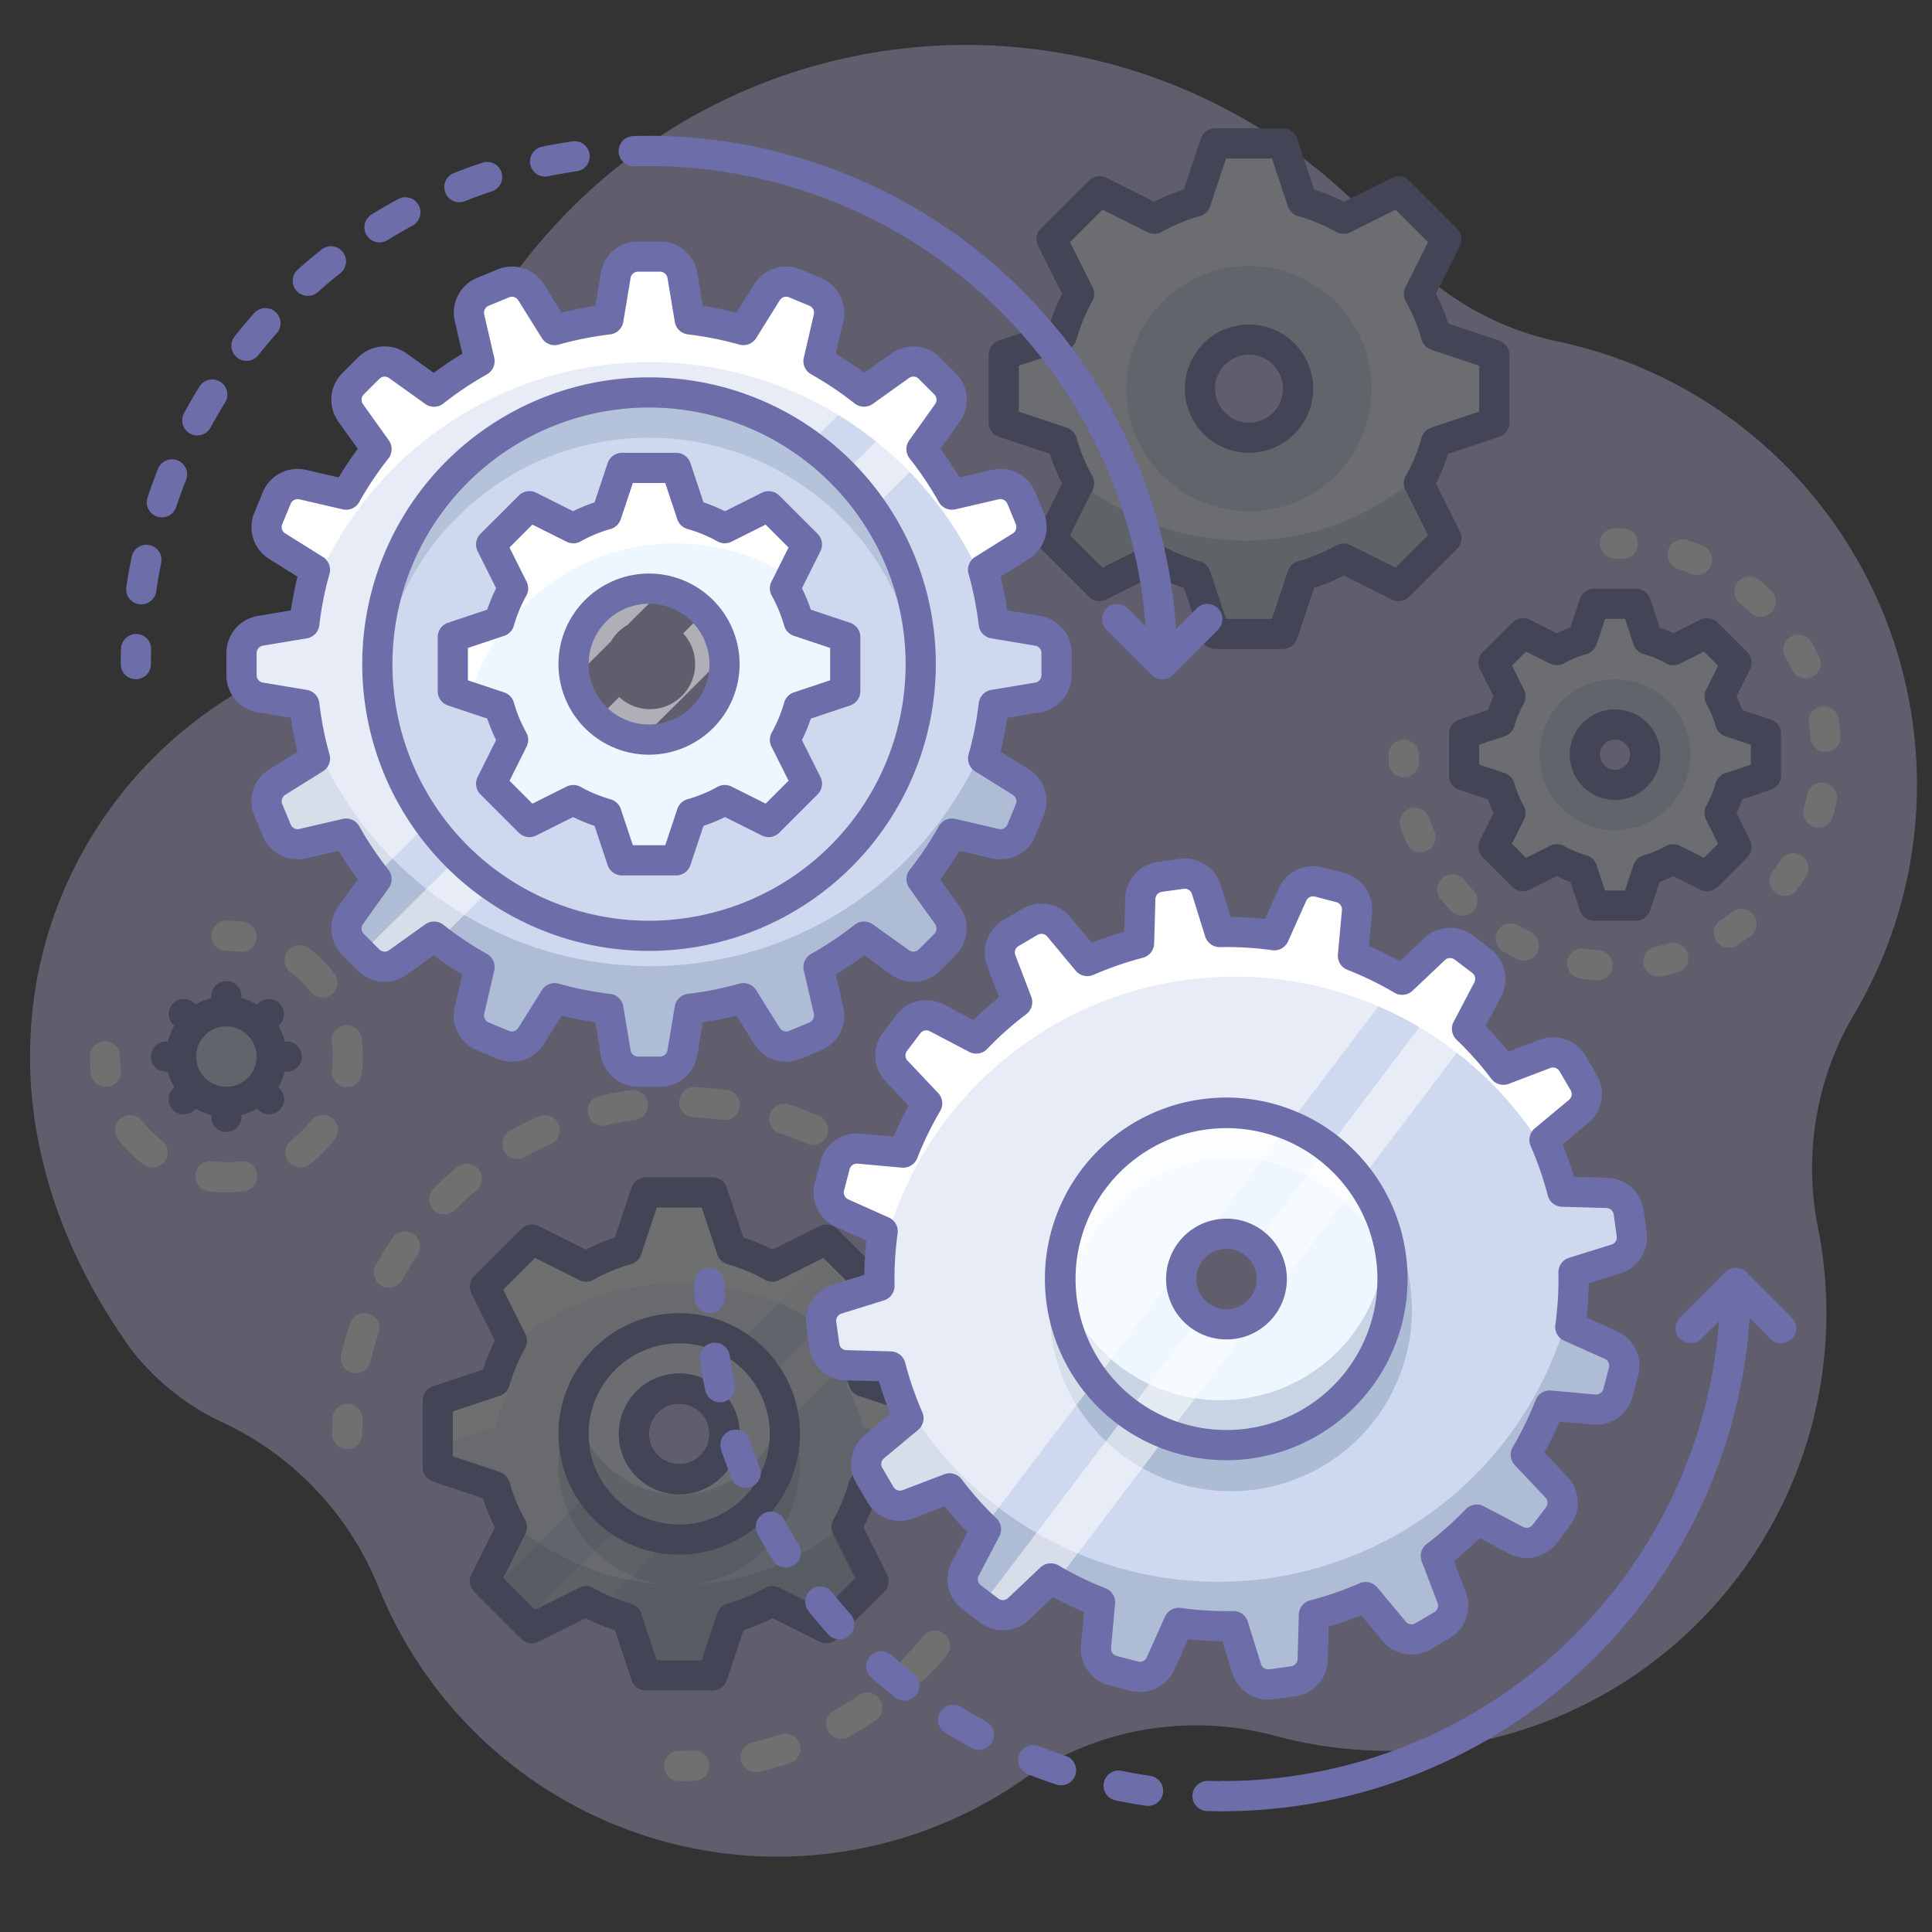 <?xml version="1.0" ?><svg data-name="Layer 3" height="128" id="Layer_3" viewBox="0 0 128 128" width="128" xmlns="http://www.w3.org/2000/svg"><rect x="0" y="0" width="128" height="128" fill="#333333" stroke="none"/><title/><g style="opacity:0.3"><path d="M126.689,47.663A30.001,30.001,0,0,0,103.177,22.617,19.69,19.69,0,0,1,92.244,16.069a37.011,37.011,0,0,0-64.255,15.372A21.013,21.013,0,0,1,17.107,45.114C2.945,52.473-4.151,71.573,8.758,89.498a16.602,16.602,0,0,0,6.352,4.909,20.579,20.579,0,0,1,10.02,10.876,28.488,28.488,0,0,0,42.624,12.637A20.059,20.059,0,0,1,84.377,114.977a29.001,29.001,0,0,0,36.038-33.793,20.08,20.08,0,0,1,2.51-14.132A29.832,29.832,0,0,0,126.689,47.663Z" style="fill:#c9c1f5"/><path d="M61,97.207V92.793L57.205,91.528a12.611,12.611,0,0,0-1.12-2.703l1.789-3.578-3.121-3.121-3.578,1.789A12.603,12.603,0,0,0,48.472,82.795l-1.265-3.795H42.793L41.528,82.795a12.603,12.603,0,0,0-2.703,1.12l-3.578-1.789-3.121,3.121,1.789,3.578A12.605,12.605,0,0,0,32.795,91.528L29,92.793v4.414L32.795,98.472a12.604,12.604,0,0,0,1.12,2.703l-1.789,3.578,3.121,3.121,3.578-1.789a12.603,12.603,0,0,0,2.703,1.12l1.265,3.795h4.414l1.265-3.795a12.603,12.603,0,0,0,2.703-1.12l3.578,1.789,3.121-3.121-1.789-3.578A12.611,12.611,0,0,0,57.205,98.472Zm-16,.793a3,3,0,1,1,3-3A3,3,0,0,1,45,98Z" style="fill:#ced8ee"/><g style="opacity:0.5"><path d="M57.874,85.247l-.479-.479-9.497,9.497a2.965,2.965,0,0,1-3.634,3.634l-9.497,9.497.479.479,3.578-1.789c.325.181.666.336,1.008.488l16.741-16.741c-.153-.342-.307-.683-.488-1.008Z" style="fill:#fff"/><path d="M42,95a2.96,2.96,0,0,1,3.799-2.879l9.475-9.475-.521-.521-3.578,1.789A12.603,12.603,0,0,0,48.472,82.795l-1.265-3.795H42.793L41.528,82.795a12.603,12.603,0,0,0-2.703,1.12l-3.578-1.789-3.121,3.121,1.789,3.578A12.605,12.605,0,0,0,32.795,91.528L29,92.793v4.414L32.795,98.472a12.604,12.604,0,0,0,1.12,2.703l-1.789,3.578.521.521L42.121,95.799A2.97,2.97,0,0,1,42,95Z" style="fill:#fff"/></g><path d="M45,101a7.996,7.996,0,0,1-7.738-6,8,8,0,1,0,15.476,0A7.996,7.996,0,0,1,45,101Z" style="fill:#2c4b75;opacity:0.2"/><g style="opacity:0.75"><path d="M33.915,91.825l-.721-1.442c-.147.375-.287.754-.398,1.146L29,92.793v3L32.795,94.528A12.605,12.605,0,0,1,33.915,91.825Z" style="fill:#fff"/><path d="M57.205,91.528c-.111-.392-.252-.77-.399-1.145l-.721,1.442A12.611,12.611,0,0,1,57.205,94.528L61,95.793v-3Z" style="fill:#fff"/><path d="M33.651,89.368a16.926,16.926,0,0,1,22.697 0c-.09-.18-.165-.368-.263-.544l1.789-3.578-3.121-3.121-3.578,1.789A12.603,12.603,0,0,0,48.472,82.795l-1.265-3.795H42.793L41.528,82.795a12.603,12.603,0,0,0-2.703,1.12l-3.578-1.789-3.121,3.121,1.789,3.578C33.817,89,33.741,89.188,33.651,89.368Z" style="fill:#fff"/></g><g style="opacity:0.2"><path d="M33.651,100.632a16.926,16.926,0,0,0,22.697-0c-.09.18-.165.368-.263.544l1.789,3.578-3.121,3.121-3.578-1.789a12.603,12.603,0,0,1-2.703,1.12L47.207,111H42.793L41.528,107.205a12.603,12.603,0,0,1-2.703-1.12l-3.578,1.789-3.121-3.121,1.789-3.578C33.817,101,33.741,100.812,33.651,100.632Z" style="fill:#2c4b75"/></g><path d="M45,88a7,7,0,1,0,7,7A7,7,0,0,0,45,88Zm0,10a3,3,0,1,1,3-3A3,3,0,0,1,45,98Z" style="fill:#eef6ff"/><g style="opacity:0.2"><path d="M45,99a7,7,0,0,1-6.835-5.5,7,7,0,1,0,13.67,0A7,7,0,0,1,45,99Z" style="fill:#2c4b75"/></g><path d="M47.207,112H42.793a1,1,0,0,1-.949-.684l-1.102-3.306a13.624,13.624,0,0,1-1.932-.8l-3.117,1.559a1,1,0,0,1-1.154-.188L31.419,105.46a1,1,0,0,1-.188-1.154l1.558-3.116a13.679,13.679,0,0,1-.8-1.932l-3.306-1.102A1,1,0,0,1,28,97.207V92.793a1,1,0,0,1,.684-.949l3.306-1.102a13.679,13.679,0,0,1,.8-1.932l-1.558-3.117a1,1,0,0,1,.188-1.154l3.121-3.121a1.002,1.002,0,0,1,1.154-.188l3.117,1.558a13.679,13.679,0,0,1,1.932-.8l1.102-3.306A1,1,0,0,1,42.793,78H47.207a1,1,0,0,1,.949.684l1.102,3.306a13.679,13.679,0,0,1,1.932.8l3.116-1.558a1.002,1.002,0,0,1,1.154.188l3.121,3.121a1,1,0,0,1,.188,1.154L57.21,88.811a13.624,13.624,0,0,1,.8,1.932l3.306,1.102A1,1,0,0,1,62,92.793V97.207a1,1,0,0,1-.684.949l-3.306,1.102a13.624,13.624,0,0,1-.8,1.932l1.559,3.116a1.0 1,0,0,1-.188,1.154L55.46,108.581a1.001,1.001,0,0,1-1.154.188L51.189,107.21a13.624,13.624,0,0,1-1.932.8l-1.102,3.306A1,1,0,0,1,47.207,112Zm-3.693-2h2.973l1.037-3.112a1.0 1,0,0,1,.676-.646,11.614,11.614,0,0,0,2.488-1.031,1.001,1.001,0,0,1,.935-.021l2.933,1.467,2.102-2.102-1.467-2.933a1.001,1.001,0,0,1,.021-.935,11.614,11.614,0,0,0,1.031-2.488 1.0 1,0,0,1,.646-.676L60,96.486V93.514l-3.112-1.037a1.0 1,0,0,1-.646-.676,11.614,11.614,0,0,0-1.031-2.488,1.001,1.001,0,0,1-.021-.935l1.467-2.934-2.102-2.101-2.933,1.466a.999.999,0,0,1-.935-.021,11.682,11.682,0,0,0-2.489-1.031,1,1,0,0,1-.675-.646L46.486,80H43.514l-1.037,3.111a1,1,0,0,1-.675.646A11.682,11.682,0,0,0,39.312,84.788a1.003,1.003,0,0,1-.935.021l-2.933-1.466-2.102,2.102,1.466,2.933a1,1,0,0,1-.021.935,11.682,11.682,0,0,0-1.031,2.489,1,1,0,0,1-.646.675L30,93.514v2.973l3.111,1.037a1,1,0,0,1,.646.675A11.682,11.682,0,0,0,34.788,100.688a1,1,0,0,1,.021.935l-1.466,2.933,2.101,2.102,2.934-1.467a.998.998,0,0,1,.935.021,11.614,11.614,0,0,0,2.488,1.031 1.0 1,0,0,1,.676.646ZM61,97.207h0ZM45,99a4,4,0,1,1,4-4A4.005,4.005,0,0,1,45,99Zm0-6a2,2,0,1,0,2,2A2.002,2.002,0,0,0,45,93Z" style="fill:#6d6daa"/><path d="M45,103a8,8,0,1,1,8-8A8.009,8.009,0,0,1,45,103Zm0-14a6,6,0,1,0,6,6A6.007,6.007,0,0,0,45,89Zm0,10a4,4,0,1,1,4-4A4.005,4.005,0,0,1,45,99Zm0-6a2,2,0,1,0,2,2A2.002,2.002,0,0,0,45,93Z" style="fill:#6d6daa"/><path d="M99,27.991V23.509l-3.855-1.285a12.81,12.81,0,0,0-1.137-2.746l1.817-3.634-3.17-3.17-3.634,1.817a12.801,12.801,0,0,0-2.746-1.137L84.991,9.5H80.509l-1.285,3.854a12.801,12.801,0,0,0-2.746,1.137l-3.634-1.817-3.17,3.17,1.817,3.634a12.805,12.805,0,0,0-1.137,2.746L66.5,23.509v4.483l3.855,1.285a12.806,12.806,0,0,0,1.137,2.746l-1.817,3.634,3.17,3.17,3.634-1.817a12.801,12.801,0,0,0,2.746,1.137L80.509,42h4.483l1.285-3.855a12.801,12.801,0,0,0,2.746-1.137l3.634,1.817,3.17-3.17-1.817-3.634a12.811,12.811,0,0,0,1.137-2.746ZM82.75,29A3.25,3.25,0,1,1,86,25.75,3.25,3.25,0,0,1,82.75,29Z" style="fill:#eef6ff"/><g style="opacity:0.2"><path d="M70.797,31.308a17.455,17.455,0,0,0,23.406-0c-.092.186-.171.38-.272.561l1.845,3.69L92.558,38.777l-3.69-1.845a12.997,12.997,0,0,1-2.788,1.155L84.776,42H80.224l-1.305-3.914a12.997,12.997,0,0,1-2.788-1.155L72.442,38.777,69.223,35.558l1.845-3.69C70.967,31.688,70.889,31.494,70.797,31.308Z" style="fill:#2c4b75"/></g><path d="M82.75,17.625a8.125,8.125,0,1,0,8.125,8.125A8.125,8.125,0,0,0,82.75,17.625ZM82.75,29A3.25,3.25,0,1,1,86,25.75,3.25,3.25,0,0,1,82.75,29Z" style="fill:#ced8ee"/><path d="M84.991,43H80.509a1,1,0,0,1-.949-.684L78.438,38.951a13.869,13.869,0,0,1-1.975-.817L73.291,39.72a1.002,1.002,0,0,1-1.154-.188L68.968,36.362a1.0 1,0,0,1-.188-1.154l1.586-3.171a13.893,13.893,0,0,1-.817-1.975l-3.365-1.122A1,1,0,0,1,65.5,27.991V23.509a1,1,0,0,1,.684-.949L69.549,21.438a13.893,13.893,0,0,1,.817-1.975L68.78,16.292a1.0 1,0,0,1,.188-1.154l3.169-3.17a.999.999,0,0,1,1.154-.188l3.172,1.586a13.869,13.869,0,0,1,1.975-.817l1.122-3.365A1,1,0,0,1,80.509,8.5h4.482a1,1,0,0,1,.949.684L87.062,12.549a13.869,13.869,0,0,1,1.975.817l3.172-1.586a1,1,0,0,1,1.154.188l3.169,3.17a1.0 1,0,0,1,.188,1.154l-1.586,3.171a13.893,13.893,0,0,1,.817,1.975l3.365,1.122A1,1,0,0,1,100,23.509v4.482a1,1,0,0,1-.684.949L95.951,30.062a13.893,13.893,0,0,1-.817,1.975L96.72,35.208a1.0 1,0,0,1-.188,1.154l-3.169,3.17a1.002,1.002,0,0,1-1.154.188l-3.172-1.586a13.869,13.869,0,0,1-1.975.817l-1.122,3.365A1,1,0,0,1,84.991,43Zm-3.762-2h3.041l1.057-3.171a1.0 1,0,0,1,.676-.646,11.829,11.829,0,0,0,2.531-1.048.998.998,0,0,1,.935-.021L92.459,37.608,94.608,35.458l-1.495-2.989a1.001,1.001,0,0,1,.021-.935,11.829,11.829,0,0,0,1.048-2.531 1.0 1,0,0,1,.646-.676L98,27.271v-3.041l-3.171-1.057a1.0 1,0,0,1-.646-.676,11.829,11.829,0,0,0-1.048-2.531,1.001,1.001,0,0,1-.021-.935L94.608,16.042,92.459,13.892l-2.989,1.495a1.005,1.005,0,0,1-.935-.021,11.829,11.829,0,0,0-2.531-1.048 1.0 1,0,0,1-.676-.646L84.271,10.5h-3.041l-1.057,3.171a1.0 1,0,0,1-.676.646,11.829,11.829,0,0,0-2.531,1.048,1.005,1.005,0,0,1-.935.021L73.041,13.892,70.892,16.042l1.495,2.989a1.001,1.001,0,0,1-.021.935,11.829,11.829,0,0,0-1.048,2.531 1.0 1,0,0,1-.646.676L67.5,24.229v3.041l3.171,1.057a1.0 1,0,0,1,.646.676,11.829,11.829,0,0,0,1.048,2.531,1.001,1.001,0,0,1,.021.935L70.892,35.458l2.15,2.15,2.989-1.495a.998.998,0,0,1,.935.021,11.829,11.829,0,0,0,2.531,1.048 1.0 1,0,0,1,.676.646ZM99,27.991h0ZM82.75,30A4.25,4.25,0,1,1,87,25.75,4.255,4.255,0,0,1,82.75,30Zm0-6.5A2.25,2.25,0,1,0,85,25.75,2.252,2.252,0,0,0,82.75,23.5Z" style="fill:#6d6daa"/><path d="M117,51.379V48.621L114.628,47.83a7.883,7.883,0,0,0-.7-1.69l1.118-2.236-1.951-1.951-2.236,1.118a7.878,7.878,0,0,0-1.69-.7L108.379,40h-2.759L104.83,42.372a7.878,7.878,0,0,0-1.69.7l-2.236-1.118L98.954,43.904l1.118,2.236A7.88,7.88,0,0,0,99.372,47.83L97,48.621v2.759l2.372.791a7.881,7.881,0,0,0,.7,1.69L98.954,56.096l1.951,1.951,2.236-1.118A7.878,7.878,0,0,0,104.83,57.628L105.621,60h2.759l.791-2.372a7.877,7.877,0,0,0,1.69-.7l2.236,1.118,1.951-1.951-1.118-2.236A7.884,7.884,0,0,0,114.628,52.17ZM107,52a2,2,0,1,1,2-2A2,2,0,0,1,107,52Z" style="fill:#eef6ff"/><path d="M107,45a5,5,0,1,0,5,5A5,5,0,0,0,107,45Zm0,7a2,2,0,1,1,2-2A2,2,0,0,1,107,52Z" style="fill:#ced8ee"/><path d="M108.379,61h-2.759a1,1,0,0,1-.949-.684l-.63-1.89a8.903,8.903,0,0,1-.909-.376l-1.781.891a1.002,1.002,0,0,1-1.154-.188l-1.951-1.951a1,1,0,0,1-.188-1.154l.891-1.781a8.903,8.903,0,0,1-.376-.909l-1.89-.63A1,1,0,0,1,96,51.379V48.621a1,1,0,0,1,.684-.949l1.89-.63a8.903,8.903,0,0,1,.376-.909l-.891-1.781a1,1,0,0,1,.188-1.154l1.951-1.951a1,1,0,0,1,1.154-.188l1.781.891a8.903,8.903,0,0,1,.909-.376l.63-1.89A1,1,0,0,1,105.621,39h2.759a1,1,0,0,1,.949.684l.63,1.89a8.903,8.903,0,0,1,.909.376l1.781-.891a1.002,1.002,0,0,1,1.154.188l1.951,1.951a1,1,0,0,1,.188,1.154l-.891,1.781a8.903,8.903,0,0,1,.376.909l1.89.63A1,1,0,0,1,118,48.621v2.759a1,1,0,0,1-.684.949l-1.89.63a8.903,8.903,0,0,1-.376.909l.891,1.781a1,1,0,0,1-.188,1.154l-1.951,1.951a1.004,1.004,0,0,1-1.154.188l-1.781-.891a8.903,8.903,0,0,1-.909.376l-.63,1.89A1,1,0,0,1,108.379,61Zm-2.038-2h1.317l.562-1.688a1,1,0,0,1,.675-.646,6.889,6.889,0,0,0,1.475-.611.998.998,0,0,1,.935-.021l1.592.796.931-.931-.796-1.592a1.001,1.001,0,0,1,.021-.935,6.889,6.889,0,0,0,.611-1.475,1,1,0,0,1,.646-.675L116,50.659V49.341l-1.688-.562a1,1,0,0,1-.646-.675,6.889,6.889,0,0,0-.611-1.475,1.001,1.001,0,0,1-.021-.935l.796-1.592-.931-.931-1.592.796a1.004,1.004,0,0,1-.935-.021,6.889,6.889,0,0,0-1.475-.611,1,1,0,0,1-.675-.646L107.659,41h-1.317l-.562,1.688a1,1,0,0,1-.675.646,6.889,6.889,0,0,0-1.475.611,1.004,1.004,0,0,1-.935.021l-1.592-.796-.931.931.796,1.592a1.001,1.001,0,0,1-.021.935,6.889,6.889,0,0,0-.611,1.475,1,1,0,0,1-.646.675L98,49.341v1.317l1.688.562a1,1,0,0,1,.646.675,6.889,6.889,0,0,0,.611,1.475,1.001,1.001,0,0,1,.021.935l-.796,1.592.931.931,1.592-.796a.998.998,0,0,1,.935.021,6.889,6.889,0,0,0,1.475.611,1,1,0,0,1,.675.646ZM117,51.379h0ZM107,53a3,3,0,1,1,3-3A3.003,3.003,0,0,1,107,53Zm0-4a1,1,0,1,0,1,1A1.001,1.001,0,0,0,107,49Z" style="fill:#6d6daa"/><path d="M107.5,37.009l-.036-0Q107.233,37,107,37a1,1,0,0,1,0-2q.269,0,.535.009a1,1,0,0,1-.035,2Z" style="fill:#fff"/><path d="M105.837,64.952c-.027,0-.055-.001-.083-.003q-.546-.045-1.08-.128a1,1,0,1,1,.308-1.977q.463.073.935.111a1,1,0,0,1-.081,1.997Zm4.035-.247a1,1,0,0,1-.204-1.979c.308-.064.613-.139.914-.226a1,1,0,1,1,.551,1.923q-.521.149-1.055.261A1.024,1.024,0,0,1,109.872,64.705Zm-8.908-1.069a.992.992,0,0,1-.431-.098q-.492-.235-.963-.505a1.0 1,0,0,1,.992-1.736q.408.233.834.438a1.0 1,0,0,1-.432,1.902Zm13.58-.84a1,1,0,0,1-.54-1.842q.397-.254.774-.537A1,1,0,0,1,115.975,62.02q-.434.324-.893.619A.993.993,0,0,1,114.544,62.796Zm-17.665-2.123a.996.996,0,0,1-.723-.309q-.376-.393-.723-.812a1.0 1,0,0,1,1.542-1.273q.3.363.626.704a1,1,0,0,1-.723,1.691Zm21.354-1.317a1.0 1,0,0,1-.801-1.598q.282-.376.535-.775a1,1,0,0,1,1.687,1.075q-.293.459-.618.896A.999.999,0,0,1,118.233,59.356ZM94.105,56.46a1,1,0,0,1-.921-.61q-.211-.499-.387-1.015a1,1,0,0,1,1.894-.645q.152.448.335.879A1.001,1.001,0,0,1,94.105,56.46Zm26.364-1.628a1.002,1.002,0,0,1-.962-1.273c.085-.3.16-.605.224-.915a1,1,0,0,1,1.959.405q-.111.535-.259,1.055A1,1,0,0,1,120.47,54.832Zm.479-5.022a1,1,0,0,1-.996-.916q-.04-.473-.113-.937a1.0 1,0,0,1,1.976-.311q.084.532.13,1.078a1.001,1.001,0,0,1-.912,1.081C121.005,49.808,120.977,49.809,120.949,49.809Zm-1.324-4.868a1.0 1,0,0,1-.902-.567q-.204-.426-.439-.834a1,1,0,0,1,1.735-.995q.27.471.506.962a1,1,0,0,1-.901,1.433Zm-2.97-4.08a.995.995,0,0,1-.689-.276q-.341-.324-.706-.625a1,1,0,0,1,1.272-1.543q.419.346.812.72a1,1,0,0,1-.689,1.724Zm-4.221-2.767a.991.991,0,0,1-.388-.079q-.433-.182-.881-.334a1,1,0,1,1,.641-1.895q.518.175,1.017.386a1,1,0,0,1-.389,1.922Z" style="fill:#fff"/><path d="M93.008,51.5a1,1,0,0,1-.999-.965Q92,50.269,92,50a1,1,0,0,1,2,0q0,.234.008.465a1,1,0,0,1-.964,1.035Z" style="fill:#fff"/><path d="M23,96a1,1,0,0,1-1-1q0-.525.023-1.045a1.025,1.025,0,0,1,1.044-.954,1.001,1.001,0,0,1,.954,1.044Q24,94.52,24,95A1,1,0,0,1,23,96Z" style="fill:#fff"/><path d="M50.077,117.411a1,1,0,0,1-.229-1.973c.629-.149,1.256-.328,1.864-.533a1,1,0,1,1,.639,1.896c-.666.225-1.354.421-2.043.584A.987.987,0,0,1,50.077,117.411Zm5.666-2.207a1,1,0,0,1-.49-1.873c.562-.315,1.116-.66,1.646-1.025a1,1,0,0,1,1.136,1.646c-.581.4-1.188.778-1.804,1.124A.997.997,0,0,1,55.742,115.204Zm4.841-3.674a1,1,0,0,1-.708-1.706c.453-.455.892-.938,1.305-1.436a1,1,0,0,1,1.54,1.276c-.452.545-.932,1.074-1.429,1.571A.997.997,0,0,1,60.583,111.53Zm3.657-4.854a1,1,0,0,1-.873-1.486c.313-.563.604-1.147.863-1.737a1.0 1,0,0,1,1.83.806c-.284.646-.603,1.287-.945,1.903A1.0 1,0,0,1,64.24,106.675Zm2.189-5.671a.988.988,0,0,1-.228-.026.999.999,0,0,1-.747-1.201c.146-.625.264-1.266.351-1.906a1.0 1,0,0,1,1.981.271c-.096.702-.225,1.405-.385,2.09A1.0 1,0,0,1,66.429,101.004Zm.545-6.053a1,1,0,0,1-.998-.953c-.03-.647-.091-1.297-.179-1.932a1.0 1,0,1,1,1.98-.276c.097.695.163,1.407.197,2.114a1.001,1.001,0,0,1-.952,1.046ZM23.578,90.975a1,1,0,0,1-.975-1.228c.161-.689.356-1.378.58-2.045a1.0 1,0,1,1,1.896.635c-.204.609-.381,1.237-.529,1.866A1.0 1,0,0,1,23.578,90.975ZM65.856,88.979a1.001,1.001,0,0,1-.948-.681c-.205-.61-.442-1.218-.703-1.807a1.0 1,0,0,1,1.828-.811c.286.646.545,1.311.771,1.979A1.001,1.001,0,0,1,65.856,88.979ZM25.769,85.305a1,1,0,0,1-.873-1.487c.342-.614.718-1.222,1.119-1.806a1,1,0,0,1,1.65,1.13c-.366.534-.709,1.089-1.022,1.649A1,1,0,0,1,25.769,85.305Zm37.369-1.761a.999.999,0,0,1-.825-.433c-.365-.53-.759-1.05-1.172-1.546a1,1,0,0,1,1.537-1.28c.452.543.884,1.112,1.283,1.692a1,1,0,0,1-.823,1.567ZM29.434,80.454a1,1,0,0,1-.708-1.707c.5-.501,1.028-.983,1.569-1.433a1,1,0,0,1,1.278,1.538c-.493.41-.975.85-1.432,1.308A.999.999,0,0,1,29.434,80.454Zm29.602-1.396a.995.995,0,0,1-.638-.23c-.499-.414-1.021-.807-1.549-1.169A1,1,0,1,1,57.978,76.009c.579.396,1.149.827,1.696,1.279a1,1,0,0,1-.639,1.77ZM34.279,76.785A1,1,0,0,1,33.79,74.913c.617-.345,1.256-.665,1.9-.95a1.0 1,0,0,1,.811,1.828c-.588.261-1.171.552-1.734.867A.997.997,0,0,1,34.279,76.785Zm19.586-.925a1.003,1.003,0,0,1-.403-.085c-.589-.26-1.198-.495-1.808-.699a1,1,0,1,1,.633-1.897c.669.224,1.336.481,1.983.766a1,1,0,0,1-.404,1.916ZM39.942,74.584a1,1,0,0,1-.228-1.974c.689-.162,1.392-.293,2.088-.39a1,1,0,0,1,.274,1.981c-.635.088-1.276.208-1.906.355A1,1,0,0,1,39.942,74.584Zm8.077-.378a1.014,1.014,0,0,1-.138-.009c-.636-.087-1.286-.146-1.931-.175a1,1,0,0,1,.089-1.998c.706.031,1.417.096,2.115.191a1,1,0,0,1-.135,1.991Z" style="fill:#fff"/><path d="M45,118a1,1,0,0,1,0-2q.48,0,.955-.021a1.014,1.014,0,0,1,1.044.954,1.001,1.001,0,0,1-.954,1.044Q45.525,118,45,118Z" style="fill:#fff"/><circle cx="14.999" cy="69.999" r="3" style="fill:#ced8ee" transform="translate(-13.608 4.376) rotate(-11.46)"/><path d="M14.991,74a4.001,4.001,0,1,1,3.928-4.796h0a4.006,4.006,0,0,1-3.928,4.796ZM15,67.999a2.015,2.015,0,0,0-.398.04,2,2,0,1,0,2.357,1.563h0A2.004,2.004,0,0,0,15,67.999Z" style="fill:#6d6daa"/><path d="M15,68a1,1,0,0,1-1-1V66a1,1,0,0,1,2,0v1A1,1,0,0,1,15,68Z" style="fill:#6d6daa"/><path d="M15,75a1,1,0,0,1-1-1V73a1,1,0,0,1,2,0v1A1,1,0,0,1,15,75Z" style="fill:#6d6daa"/><path d="M12,71H11a1,1,0,0,1,0-2h1a1,1,0,0,1,0,2Z" style="fill:#6d6daa"/><path d="M19,71H18a1,1,0,0,1,0-2h1a1,1,0,0,1,0,2Z" style="fill:#6d6daa"/><path d="M17.121,68.879a1,1,0,0,1-.707-1.707l.708-.708a1.0 1,0,0,1,1.414,1.414l-.708.708A.997.997,0,0,1,17.121,68.879Z" style="fill:#6d6daa"/><path d="M12.171,73.829a1,1,0,0,1-.707-1.707l.708-.708a1.0 1,0,0,1,1.414,1.414l-.708.708A.997.997,0,0,1,12.171,73.829Z" style="fill:#6d6daa"/><path d="M17.829,73.829a.997.997,0,0,1-.707-.293l-.708-.708a1.0 1,0,0,1,1.414-1.414l.708.708a1,1,0,0,1-.707,1.707Z" style="fill:#6d6daa"/><path d="M12.879,68.879a.997.997,0,0,1-.707-.293l-.708-.708a1.0 1,0,0,1,1.414-1.414l.708.708a1,1,0,0,1-.707,1.707Z" style="fill:#6d6daa"/><path d="M16,63.061a1.063,1.063,0,0,1-.124-.007,7.117,7.117,0,0,0-.876-.054,1,1,0,0,1,0-2,9.186,9.186,0,0,1,1.122.068A1,1,0,0,1,16,63.061Z" style="fill:#fff"/><path d="M15,79a9.146,9.146,0,0,1-1.17-.075 1.0 1,0,1,1,.256-1.983,7.255,7.255,0,0,0,1.84-.002,1,1,0,0,1,.258,1.983A9.23,9.23,0,0,1,15,79Zm-4.891-1.647a.999.999,0,0,1-.605-.205,9.047,9.047,0,0,1-1.673-1.662,1,1,0,1,1,1.582-1.224,7.026,7.026,0,0,0,1.304,1.294,1,1,0,0,1-.607,1.795Zm9.791-.008A1,1,0,0,1,19.292,75.55a7.053,7.053,0,0,0,1.302-1.296 1.0 1,0,1,1,1.584,1.221,9.049,9.049,0,0,1-1.671,1.665A.995.995,0,0,1,19.9,77.344ZM22.979,72.022a.963.963,0,0,1-.129-.008 1.0 1,0,0,1-.864-1.119A7.083,7.083,0,0,0,21.98,69.058a1,1,0,1,1,1.982-.267,9.132,9.132,0,0,1,.081,1.208,8.999,8.999,0,0,1-.073,1.15A1.0 1,0,0,1,22.979,72.022ZM21.354,66.094a.999.999,0,0,1-.789-.385,7.024,7.024,0,0,0-1.31-1.288A1,1,0,1,1,20.46,62.824a9.056,9.056,0,0,1,1.682,1.654,1,1,0,0,1-.788,1.615Z" style="fill:#fff"/><path d="M7.017,71.998a1.0 1,0,0,1-.991-.877,9.119,9.119,0,0,1-.07-1.122,1,1,0,1,1,2,0,7.192,7.192,0,0,0,.054.875.999.999,0,0,1-.869,1.115A.98.98,0,0,1,7.017,71.998Z" style="fill:#fff"/></g><path d="M68.747,41.791l-2.909-.485a22.88,22.88,0,0,0-.705-3.559L67.632,36.188a1.5,1.5,0,0,0,.592-1.847l-.558-1.348a1.5,1.5,0,0,0-1.724-.887l-2.87.665a23.033,23.033,0,0,0-2.019-3.014l1.715-2.401a1.5,1.5,0,0,0-.16-1.932l-1.031-1.031a1.5,1.5,0,0,0-1.933-.16l-2.401,1.715a23.036,23.036,0,0,0-3.014-2.019l.665-2.87a1.5,1.5,0,0,0-.887-1.724l-1.348-.558a1.5,1.5,0,0,0-1.847.592L49.252,21.867a22.881,22.881,0,0,0-3.559-.705l-.485-2.909A1.5,1.5,0,0,0,43.729,17H42.271a1.5,1.5,0,0,0-1.48,1.253l-.485,2.909a22.881,22.881,0,0,0-3.559.705L35.188,19.368a1.5,1.5,0,0,0-1.847-.592l-1.348.558a1.5,1.5,0,0,0-.887,1.724l.665,2.87a23.036,23.036,0,0,0-3.014,2.019l-2.401-1.715a1.5,1.5,0,0,0-1.933.16L23.392,25.424a1.5,1.5,0,0,0-.16,1.932l1.715,2.401A23.026,23.026,0,0,0,22.929,32.771l-2.87-.665a1.5,1.5,0,0,0-1.724.887l-.558,1.348a1.5,1.5,0,0,0,.592,1.847l2.5,1.56a22.866,22.866,0,0,0-.705,3.559l-2.909.485A1.5,1.5,0,0,0,16,43.271v1.458a1.5,1.5,0,0,0,1.253,1.48l2.909.485a22.865,22.865,0,0,0,.705,3.559L18.368,51.812a1.5,1.5,0,0,0-.592,1.847l.558,1.347a1.5,1.5,0,0,0,1.724.887l2.87-.665a23.02,23.02,0,0,0,2.019,3.014l-1.715,2.401a1.5,1.5,0,0,0,.16,1.933l1.031,1.031a1.5,1.5,0,0,0,1.933.16l2.401-1.715a23.031,23.031,0,0,0,3.014,2.019l-.665,2.87a1.5,1.5,0,0,0,.887,1.724l1.348.558A1.5,1.5,0,0,0,35.188,68.632l1.56-2.499a22.881,22.881,0,0,0,3.559.705l.485,2.909A1.5,1.5,0,0,0,42.271,71h1.459a1.5,1.5,0,0,0,1.48-1.253l.485-2.909a22.881,22.881,0,0,0,3.559-.705L50.812,68.632a1.5,1.5,0,0,0,1.847.592l1.348-.558a1.5,1.5,0,0,0,.887-1.724l-.665-2.87a23.031,23.031,0,0,0,3.014-2.019l2.401,1.715a1.5,1.5,0,0,0,1.933-.16l1.031-1.031a1.5,1.5,0,0,0,.16-1.933l-1.715-2.401a23.026,23.026,0,0,0,2.019-3.014l2.87.665a1.5,1.5,0,0,0,1.724-.887l.558-1.347a1.5,1.5,0,0,0-.592-1.847l-2.499-1.56a22.879,22.879,0,0,0,.705-3.559l2.909-.485A1.5,1.5,0,0,0,70,44.729v-1.458A1.5,1.5,0,0,0,68.747,41.791ZM43,49a5,5,0,1,1,5-5A5,5,0,0,1,43,49Z" style="fill:#ced8ee"/><path d="M18.45,36.114l2.495,1.566a22.98,22.98,0,0,0-.508,2.269,24.002,24.002,0,0,1,45.27.118,22.96,22.96,0,0,0-.496-2.271l2.504-1.553a1.5,1.5,0,0,0,.597-1.845l-.555-1.349a1.5,1.5,0,0,0-1.722-.892l-2.872.657a23.018,23.018,0,0,0-2.011-3.019l1.721-2.397a1.5,1.5,0,0,0-.155-1.933l-1.029-1.034a1.5,1.5,0,0,0-1.932-.165l-2.406,1.709a23.021,23.021,0,0,0-3.008-2.027l.672-2.868a1.5,1.5,0,0,0-.883-1.727L52.787,18.792a1.5,1.5,0,0,0-1.848.587l-1.566,2.495a22.875,22.875,0,0,0-3.557-.715l-.477-2.91a1.5,1.5,0,0,0-1.476-1.257l-1.459-.004a1.5,1.5,0,0,0-1.483,1.249L40.428,21.146a22.874,22.874,0,0,0-3.561.696l-1.553-2.504a1.5,1.5,0,0,0-1.845-.597l-1.349.555a1.5,1.5,0,0,0-.892,1.722l.657,2.872a23.013,23.013,0,0,0-3.019,2.011L26.47,24.18a1.5,1.5,0,0,0-1.933.155l-1.034,1.029a1.5,1.5,0,0,0-.165,1.932l1.709,2.406a23.025,23.025,0,0,0-2.027,3.008L20.152,32.037a1.5,1.5,0,0,0-1.727.883L17.863,34.266A1.5,1.5,0,0,0,18.45,36.114Z" style="fill:#fff"/><g style="opacity:0.2"><path d="M18.41,51.756l2.504-1.553a22.98,22.98,0,0,1-.496-2.271,24.002,24.002,0,0,0,45.27.118,22.96,22.96,0,0,1-.508,2.269l2.495,1.566a1.5,1.5,0,0,1,.587,1.848l-.562,1.346a1.5,1.5,0,0,1-1.727.883l-2.868-.672a23.018,23.018,0,0,1-2.027,3.008l1.709,2.406a1.5,1.5,0,0,1-.165,1.932l-1.034,1.029a1.5,1.5,0,0,1-1.933.155l-2.397-1.721a23.021,23.021,0,0,1-3.019,2.011l.657,2.872a1.5,1.5,0,0,1-.892,1.722l-1.349.555a1.5,1.5,0,0,1-1.845-.597l-1.553-2.504a22.875,22.875,0,0,1-3.561.696l-.492,2.908A1.5,1.5,0,0,1,43.721,71.01l-1.459-.004A1.5,1.5,0,0,1,40.786,69.749l-.477-2.91a22.874,22.874,0,0,1-3.557-.715l-1.566,2.495a1.5,1.5,0,0,1-1.848.587L31.991,68.645a1.5,1.5,0,0,1-.883-1.727L31.781,64.05a23.013,23.013,0,0,1-3.008-2.027l-2.406,1.709a1.5,1.5,0,0,1-1.932-.165l-1.029-1.034a1.5,1.5,0,0,1-.155-1.933l1.721-2.397a23.025,23.025,0,0,1-2.011-3.019l-2.872.657a1.5,1.5,0,0,1-1.722-.892l-.555-1.349A1.5,1.5,0,0,1,18.41,51.756Z" style="fill:#2c4b75"/></g><g style="opacity:0.5"><path d="M61.152,29.795l1.721-2.397a1.5,1.5,0,0,0-.155-1.933l-.433-.435L45.262,41.964a2.991,2.991,0,0,1-4.238,4.216L24.002,63.114l.433.435a1.5,1.5,0,0,0,1.932.165l2.406-1.709c.111.088.231.166.344.252L61.402,30.14C61.316,30.027,61.239,29.907,61.152,29.795Z" style="fill:#fff"/><path d="M41.578,41.398,57.196,25.861a22.997,22.997,0,0,0-2.853-1.912l.672-2.868a1.5,1.5,0,0,0-.883-1.727L52.787,18.792a1.5,1.5,0,0,0-1.848.587l-1.566,2.495a22.875,22.875,0,0,0-3.557-.715l-.477-2.91a1.5,1.5,0,0,0-1.476-1.257l-1.459-.004a1.5,1.5,0,0,0-1.483,1.249L40.428,21.146a22.874,22.874,0,0,0-3.561.696l-1.553-2.504a1.5,1.5,0,0,0-1.845-.597l-1.349.555a1.5,1.5,0,0,0-.892,1.722l.657,2.872a23.013,23.013,0,0,0-3.019,2.011L26.47,24.18a1.5,1.5,0,0,0-1.933.155l-1.034,1.029a1.5,1.5,0,0,0-.165,1.932l1.709,2.406a23.025,23.025,0,0,0-2.027,3.008L20.152,32.037a1.5,1.5,0,0,0-1.727.883L17.863,34.266a1.5,1.5,0,0,0,.587,1.848l2.495,1.566a22.881,22.881,0,0,0-.715,3.557l-2.91.477A1.5,1.5,0,0,0,16.064,43.191l-.004,1.459a1.5,1.5,0,0,0,1.25,1.483l2.907.492a22.882,22.882,0,0,0,.696,3.561l-2.504,1.553a1.5,1.5,0,0,0-.597,1.845l.555,1.349a1.5,1.5,0,0,0,1.722.892l2.872-.657a23.001,23.001,0,0,0,1.898,2.863L40.477,42.493A2.992,2.992,0,0,1,41.578,41.398Z" style="fill:#fff"/></g><path d="M43,26A18,18,0,1,0,61,44,18,18,0,0,0,43,26Zm0,23a5,5,0,1,1,5-5A5,5,0,0,1,43,49Z" style="fill:#ced8ee"/><path d="M43.729,72h-1.459a2.492,2.492,0,0,1-2.466-2.089l-.363-2.18c-.75-.112-1.498-.26-2.236-.443l-1.169,1.873a2.491,2.491,0,0,1-3.078.986l-1.348-.558a2.491,2.491,0,0,1-1.479-2.874l.498-2.151c-.648-.391-1.281-.815-1.893-1.269l-1.8,1.286a2.492,2.492,0,0,1-3.22-.266L22.685,63.283a2.492,2.492,0,0,1-.266-3.221l1.285-1.799c-.453-.611-.877-1.245-1.269-1.894l-2.151.498a2.487,2.487,0,0,1-2.874-1.479l-.558-1.347a2.491,2.491,0,0,1,.986-3.078l1.873-1.168c-.183-.738-.331-1.486-.443-2.236l-2.18-.363A2.492,2.492,0,0,1,15,44.729V43.271a2.492,2.492,0,0,1,2.089-2.466l2.18-.363c.112-.75.26-1.498.443-2.236l-1.873-1.169a2.491,2.491,0,0,1-.986-3.078l.558-1.348a2.491,2.491,0,0,1,2.874-1.479l2.151.498c.391-.648.815-1.281,1.269-1.893l-1.286-1.8a2.492,2.492,0,0,1,.267-3.221l1.031-1.031a2.493,2.493,0,0,1,3.221-.267L28.737,24.704c.611-.453,1.245-.877,1.893-1.269l-.498-2.151a2.492,2.492,0,0,1,1.479-2.874l1.348-.558a2.491,2.491,0,0,1,3.078.986l1.169,1.873c.737-.183,1.485-.331,2.236-.443l.363-2.18A2.492,2.492,0,0,1,42.271,16h1.459a2.492,2.492,0,0,1,2.466,2.089l.363,2.18c.751.112,1.5.261,2.236.443l1.168-1.873a2.493,2.493,0,0,1,3.078-.986l1.348.558a2.492,2.492,0,0,1,1.479,2.874l-.498,2.151c.648.392,1.282.816,1.893,1.269L59.062,23.419a2.491,2.491,0,0,1,3.221.267l1.031,1.031a2.492,2.492,0,0,1,.267,3.221L62.296,29.737c.453.612.877,1.245,1.269,1.893l2.151-.498a2.488,2.488,0,0,1,2.874,1.479l.558,1.348a2.492,2.492,0,0,1-.986,3.078l-1.873,1.168c.183.738.331,1.486.443,2.236l2.18.363h0A2.492,2.492,0,0,1,71,43.271v1.458a2.492,2.492,0,0,1-2.089,2.466l-2.18.363c-.112.75-.26,1.498-.443,2.236l1.873,1.169a2.491,2.491,0,0,1,.986,3.078l-.558,1.348a2.486,2.486,0,0,1-2.874,1.479l-2.151-.498c-.392.649-.816,1.282-1.269,1.894l1.286,1.799a2.492,2.492,0,0,1-.267,3.221l-1.031,1.032a2.491,2.491,0,0,1-3.222.266L57.263,63.296c-.612.453-1.245.877-1.893,1.269l.498,2.151a2.491,2.491,0,0,1-1.479,2.874l-1.347.558a2.489,2.489,0,0,1-3.078-.986l-1.168-1.873c-.738.183-1.486.331-2.236.443l-.363,2.18A2.492,2.492,0,0,1,43.729,72Zm-6.982-6.867a.994.994,0,0,1,.271.038,21.982,21.982,0,0,0,3.403.674 1.0 1,0,0,1,.871.829l.485,2.909a.498.498,0,0,0,.493.418h1.459a.498.498,0,0,0,.493-.418l.485-2.909a1.0 1,0,0,1,.871-.829,21.982,21.982,0,0,0,3.403-.674.998.998,0,0,1,1.119.433l1.56,2.499a.499.499,0,0,0,.616.197l1.348-.558a.498.498,0,0,0,.296-.575l-.665-2.87a.999.999,0,0,1,.485-1.098,22.174,22.174,0,0,0,2.883-1.931.999.999,0,0,1,1.201-.029l2.401,1.715a.499.499,0,0,0,.645-.053l1.031-1.031a.499.499,0,0,0,.054-.644l-1.715-2.401a1.001,1.001,0,0,1,.029-1.201,22.086,22.086,0,0,0,1.931-2.883.996.996,0,0,1,1.098-.485l2.87.665a.495.495,0,0,0,.575-.295l.558-1.348a.497.497,0,0,0-.197-.615l-2.499-1.56a.999.999,0,0,1-.433-1.119,21.982,21.982,0,0,0,.674-3.403 1.0 1,0,0,1,.829-.871l2.909-.485A.499.499,0,0,0,69,44.729V43.271a.499.499,0,0,0-.418-.494l-2.909-.485a1.0 1,0,0,1-.829-.871,22.017,22.017,0,0,0-.674-3.403.999.999,0,0,1,.433-1.119l2.499-1.56a.499.499,0,0,0,.197-.616l-.558-1.348a.498.498,0,0,0-.575-.296l-2.87.665a.997.997,0,0,1-1.098-.485,22.174,22.174,0,0,0-1.931-2.883,1,1,0,0,1-.029-1.201l1.715-2.401a.499.499,0,0,0-.053-.645l-1.031-1.031a.496.496,0,0,0-.644-.054l-2.401,1.715a1.002,1.002,0,0,1-1.202-.029,22.107,22.107,0,0,0-2.883-1.932.999.999,0,0,1-.485-1.098l.665-2.87a.499.499,0,0,0-.296-.575l-1.348-.558a.501.501,0,0,0-.616.197L50.101,22.397a.999.999,0,0,1-1.12.433,21.973,21.973,0,0,0-3.403-.675 1.0 1,0,0,1-.87-.829L44.223,18.418A.499.499,0,0,0,43.729,18h-1.459a.499.499,0,0,0-.493.418l-.485,2.909a1.0 1,0,0,1-.87.829,21.973,21.973,0,0,0-3.403.675,1.001,1.001,0,0,1-1.12-.433l-1.56-2.5a.499.499,0,0,0-.615-.197l-1.348.558a.499.499,0,0,0-.296.575l.665,2.87a.999.999,0,0,1-.485,1.098,22.107,22.107,0,0,0-2.883,1.932,1.002,1.002,0,0,1-1.202.029L25.775,25.046a.498.498,0,0,0-.644.054l-1.031,1.031a.499.499,0,0,0-.054.644l1.715,2.401a1,1,0,0,1-.029,1.201,22.174,22.174,0,0,0-1.931,2.883.998.998,0,0,1-1.098.485L19.833,33.081a.502.502,0,0,0-.575.296l-.558,1.348a.498.498,0,0,0,.197.615l2.499,1.56a.999.999,0,0,1,.433,1.119,22.017,22.017,0,0,0-.674,3.403 1.0 1,0,0,1-.829.871l-2.909.485A.499.499,0,0,0,17,43.271v1.458a.499.499,0,0,0,.418.493l2.909.485a1.0 1,0,0,1,.829.871,21.982,21.982,0,0,0,.674,3.403.999.999,0,0,1-.433,1.119l-2.499,1.56a.498.498,0,0,0-.197.616l.558,1.348a.496.496,0,0,0,.575.296l2.87-.665a.996.996,0,0,1,1.098.485,22.086,22.086,0,0,0,1.931,2.883,1.001,1.001,0,0,1,.029,1.201l-1.715,2.401a.499.499,0,0,0,.053.645l1.031,1.032a.499.499,0,0,0,.644.053l2.401-1.715a.999.999,0,0,1,1.201.029,22.174,22.174,0,0,0,2.883,1.931.999.999,0,0,1,.485,1.098L32.081,67.167a.498.498,0,0,0,.295.575l1.348.558a.499.499,0,0,0,.615-.197l1.56-2.499A.999.999,0,0,1,36.748,65.133Z" style="fill:#6d6daa"/><path d="M43,29A17.992,17.992,0,0,0,25.076,45.5C25.035,45.004,25,44.506,25,44a18,18,0,0,1,36,0c0,.506-.035,1.004-.076,1.5A17.992,17.992,0,0,0,43,29Z" style="fill:#7690a8;opacity:0.3"/><path d="M56,45.793V42.207L52.916,41.179a10.246,10.246,0,0,0-.91-2.196l1.454-2.907-2.536-2.536-2.907,1.454A10.243,10.243,0,0,0,45.821,34.084L44.793,31h-3.586L40.179,34.084a10.243,10.243,0,0,0-2.196.91l-2.907-1.454-2.536,2.536,1.454,2.907a10.243,10.243,0,0,0-.91,2.196L30,42.207v3.586L33.084,46.821a10.246,10.246,0,0,0,.91,2.197l-1.454,2.907,2.536,2.536,2.907-1.454a10.24,10.24,0,0,0,2.196.91L41.207,57h3.586L45.821,53.916a10.239,10.239,0,0,0,2.196-.91l2.907,1.454,2.536-2.536-1.454-2.907a10.249,10.249,0,0,0,.91-2.197ZM43,49a5,5,0,1,1,5-5A5,5,0,0,1,43,49Z" style="fill:#eef6ff"/><path d="M56,45.793V42.207l-3.084-1.028a10.248,10.248,0,0,0-.91-2.196l1.454-2.907L50.924,33.54l-2.907,1.454a10.241,10.241,0,0,0-2.196-.91L44.793,31H41.207L40.179,34.084a10.241,10.241,0,0,0-2.196.91l-2.907-1.454-2.536,2.536,1.454,2.907a10.244,10.244,0,0,0-.91,2.196L30,42.207v3.586L33.084,46.821a10.245,10.245,0,0,0,.91,2.197l-1.454,2.907,2.536,2.536,2.907-1.454a10.241,10.241,0,0,0,2.196.91L41.207,57h3.586L45.821,53.916a10.241,10.241,0,0,0,2.196-.91l2.907,1.454,2.536-2.536L52.007,49.017a10.249,10.249,0,0,0,.91-2.197ZM43,49a5,5,0,1,1,5-5A5,5,0,0,1,43,49Z" style="fill:none"/><path d="M43,63A19,19,0,1,1,62,44,19.022,19.022,0,0,1,43,63Zm0-36A17,17,0,1,0,60,44,17.019,17.019,0,0,0,43,27Z" style="fill:#6d6daa"/><path d="M44.75,36a14.166,14.166,0,0,1,7.633,2.23l1.078-2.155-2.536-2.536-2.907,1.454A10.243,10.243,0,0,0,45.821,34.084L44.793,31h-3.586L40.179,34.084a10.243,10.243,0,0,0-2.196.91l-2.907-1.454-2.536,2.536,1.454,2.907a10.243,10.243,0,0,0-.91,2.196L30,42.207v3.586l1.103.367A14.251,14.251,0,0,1,44.75,36Z" style="fill:#fff"/><path d="M56,45.793V42.207L52.916,41.179a10.246,10.246,0,0,0-.91-2.196l1.454-2.907-2.536-2.536-2.907,1.454A10.243,10.243,0,0,0,45.821,34.084L44.793,31h-3.586L40.179,34.084a10.243,10.243,0,0,0-2.196.91l-2.907-1.454-2.536,2.536,1.454,2.907a10.243,10.243,0,0,0-.91,2.196L30,42.207v3.586L33.084,46.821a10.246,10.246,0,0,0,.91,2.197l-1.454,2.907,2.536,2.536,2.907-1.454a10.24,10.24,0,0,0,2.196.91L41.207,57h3.586L45.821,53.916a10.239,10.239,0,0,0,2.196-.91l2.907,1.454,2.536-2.536-1.454-2.907a10.249,10.249,0,0,0,.91-2.197ZM43,49a5,5,0,1,1,5-5A5,5,0,0,1,43,49Z" style="fill:none"/><path d="M44.793,58H41.207a1,1,0,0,1-.949-.684l-.866-2.597a11.373,11.373,0,0,1-1.422-.588L35.523,55.355a1.001,1.001,0,0,1-1.154-.188l-2.536-2.536a1.0 1,0,0,1-.188-1.154l1.224-2.448a11.373,11.373,0,0,1-.588-1.422l-2.597-.866A1,1,0,0,1,29,45.793V42.207a1,1,0,0,1,.684-.949l2.597-.866a11.336,11.336,0,0,1,.588-1.421L31.645,36.523a1.0 1,0,0,1,.188-1.154l2.536-2.536a.998.998,0,0,1,1.154-.188l2.448,1.224a11.373,11.373,0,0,1,1.422-.588l.866-2.597A1,1,0,0,1,41.207,30H44.793a1,1,0,0,1,.949.684l.866,2.597a11.373,11.373,0,0,1,1.422.588L50.477,32.645a1,1,0,0,1,1.154.188l2.536,2.536a1.0 1,0,0,1,.188,1.154L53.131,38.971a11.336,11.336,0,0,1,.588,1.421l2.597.866A1,1,0,0,1,57,42.207V45.793a1,1,0,0,1-.684.949l-2.597.866a11.373,11.373,0,0,1-.588,1.422L54.355,51.477a1.0 1,0,0,1-.188,1.154l-2.536,2.536a1.002,1.002,0,0,1-1.154.188L48.029,54.131a11.373,11.373,0,0,1-1.422.588l-.866,2.597A1,1,0,0,1,44.793,58Zm-2.865-2h2.145l.8-2.4a1,1,0,0,1,.675-.646,9.294,9.294,0,0,0,1.983-.821,1.003,1.003,0,0,1,.935-.021l2.262,1.131,1.517-1.517L51.112,49.465a.999.999,0,0,1,.021-.935,9.294,9.294,0,0,0,.821-1.983,1,1,0,0,1,.646-.675L55,45.072V42.928l-2.4-.8a1,1,0,0,1-.646-.675,9.28,9.28,0,0,0-.821-1.982.999.999,0,0,1-.021-.935l1.131-2.262-1.517-1.517L48.465,35.888a.999.999,0,0,1-.935-.021,9.294,9.294,0,0,0-1.983-.821,1,1,0,0,1-.675-.646L44.072,32H41.928l-.8,2.4a1,1,0,0,1-.675.646,9.294,9.294,0,0,0-1.983.821.999.999,0,0,1-.935.021l-2.262-1.131-1.517,1.517,1.131,2.262a.999.999,0,0,1-.021.935,9.28,9.28,0,0,0-.821,1.982,1,1,0,0,1-.646.675L31,42.928v2.145l2.4.8a1,1,0,0,1,.646.675,9.294,9.294,0,0,0,.821,1.983.999.999,0,0,1,.021.935l-1.131,2.262,1.517,1.517,2.262-1.131a1.003,1.003,0,0,1,.935.021,9.294,9.294,0,0,0,1.983.821,1,1,0,0,1,.675.646ZM56,45.793h0ZM43,50a6,6,0,1,1,6-6A6.007,6.007,0,0,1,43,50Zm0-10a4,4,0,1,0,4,4A4.005,4.005,0,0,0,43,40Z" style="fill:#6d6daa"/><path d="M106.461,79.032l-2.948-.082a22.867,22.867,0,0,0-1.185-3.429l2.263-1.887a1.5,1.5,0,0,0,.334-1.91l-.737-1.259a1.5,1.5,0,0,0-1.829-.643l-2.752,1.051a23.018,23.018,0,0,0-2.412-2.709l1.37-2.613a1.5,1.5,0,0,0-.423-1.892l-1.163-.881a1.5,1.5,0,0,0-1.936.106l-2.144,2.027A23.021,23.021,0,0,0,89.637,63.323l.266-2.934a1.5,1.5,0,0,0-1.115-1.587l-1.411-.369a1.5,1.5,0,0,0-1.748.839l-1.203,2.689A22.875,22.875,0,0,0,80.803,61.75l-.878-2.815a1.5,1.5,0,0,0-1.637-1.039l-1.445.2a1.5,1.5,0,0,0-1.294,1.444l-.082,2.948a22.874,22.874,0,0,0-3.429,1.185L70.151,61.41a1.5,1.5,0,0,0-1.91-.334l-1.259.737a1.5,1.5,0,0,0-.643,1.829L67.39,66.395a23.013,23.013,0,0,0-2.709,2.412l-2.613-1.37a1.5,1.5,0,0,0-1.892.423l-.881,1.163a1.5,1.5,0,0,0,.106,1.936l2.027,2.144a23.025,23.025,0,0,0-1.588,3.261l-2.934-.266a1.5,1.5,0,0,0-1.587,1.115l-.369,1.411a1.5,1.5,0,0,0,.839,1.748l2.689,1.203a22.881,22.881,0,0,0-.212,3.622l-2.815.878a1.5,1.5,0,0,0-1.039,1.637l.2,1.445a1.5,1.5,0,0,0,1.444,1.294l2.948.082a22.882,22.882,0,0,0,1.185,3.429l-2.263,1.887a1.5,1.5,0,0,0-.334,1.91l.737,1.258a1.5,1.5,0,0,0,1.829.643l2.752-1.051a23.03,23.03,0,0,0,2.412,2.709l-1.37,2.613a1.5,1.5,0,0,0,.423,1.892l1.163.881a1.5,1.5,0,0,0,1.936-.106l2.144-2.027A23.027,23.027,0,0,0,72.881,106.16l-.266,2.934a1.5,1.5,0,0,0,1.115,1.587l1.411.369a1.5,1.5,0,0,0,1.748-.839l1.203-2.689a22.874,22.874,0,0,0,3.622.212l.878,2.815a1.5,1.5,0,0,0,1.637,1.039l1.445-.2a1.5,1.5,0,0,0,1.294-1.444l.082-2.948a22.875,22.875,0,0,0,3.429-1.185l1.887,2.263a1.5,1.5,0,0,0,1.91.334l1.259-.737a1.5,1.5,0,0,0,.643-1.829l-1.051-2.752a23.031,23.031,0,0,0,2.709-2.412l2.613,1.37a1.5,1.5,0,0,0,1.892-.423l.881-1.163A1.5,1.5,0,0,0,103.117,98.525l-2.027-2.144a23.023,23.023,0,0,0,1.587-3.262l2.934.266a1.5,1.5,0,0,0,1.587-1.115l.369-1.411a1.5,1.5,0,0,0-.839-1.748l-2.689-1.203a22.868,22.868,0,0,0,.212-3.622l2.815-.878a1.5,1.5,0,0,0,1.039-1.637l-.2-1.445A1.5,1.5,0,0,0,106.461,79.032ZM81.669,87.713a3,3,0,1,1,2.561-3.382A3,3,0,0,1,81.669,87.713Z" style="fill:#eef6ff"/><path d="M106.461,79.032l-2.948-.082a22.867,22.867,0,0,0-1.185-3.429l2.263-1.887a1.5,1.5,0,0,0,.334-1.91l-.737-1.259a1.5,1.5,0,0,0-1.829-.643l-2.752,1.051a23.018,23.018,0,0,0-2.412-2.709l1.37-2.613a1.5,1.5,0,0,0-.423-1.892l-1.163-.881a1.5,1.5,0,0,0-1.936.106l-2.144,2.027A23.021,23.021,0,0,0,89.637,63.323l.266-2.934a1.5,1.5,0,0,0-1.115-1.587l-1.411-.369a1.5,1.5,0,0,0-1.748.839l-1.203,2.689A22.875,22.875,0,0,0,80.803,61.75l-.878-2.815a1.5,1.5,0,0,0-1.637-1.039l-1.445.2a1.5,1.5,0,0,0-1.294,1.444l-.082,2.948a22.874,22.874,0,0,0-3.429,1.185L70.151,61.41a1.5,1.5,0,0,0-1.91-.334l-1.259.737a1.5,1.5,0,0,0-.643,1.829L67.39,66.395a23.013,23.013,0,0,0-2.709,2.412l-2.613-1.37a1.5,1.5,0,0,0-1.892.423l-.881,1.163a1.5,1.5,0,0,0,.106,1.936l2.027,2.144a23.025,23.025,0,0,0-1.588,3.261l-2.934-.266a1.5,1.5,0,0,0-1.587,1.115l-.369,1.411a1.5,1.5,0,0,0,.839,1.748l2.689,1.203a22.881,22.881,0,0,0-.212,3.622l-2.815.878a1.5,1.5,0,0,0-1.039,1.637l.2,1.445a1.5,1.5,0,0,0,1.444,1.294l2.948.082a22.882,22.882,0,0,0,1.185,3.429l-2.263,1.887a1.5,1.5,0,0,0-.334,1.91l.737,1.258a1.5,1.5,0,0,0,1.829.643l2.752-1.051a23.03,23.03,0,0,0,2.412,2.709l-1.37,2.613a1.5,1.5,0,0,0,.423,1.892l1.163.881a1.5,1.5,0,0,0,1.936-.106l2.144-2.027A23.027,23.027,0,0,0,72.881,106.16l-.266,2.934a1.5,1.5,0,0,0,1.115,1.587l1.411.369a1.5,1.5,0,0,0,1.748-.839l1.203-2.689a22.874,22.874,0,0,0,3.622.212l.878,2.815a1.5,1.5,0,0,0,1.637,1.039l1.445-.2a1.5,1.5,0,0,0,1.294-1.444l.082-2.948a22.875,22.875,0,0,0,3.429-1.185l1.887,2.263a1.5,1.5,0,0,0,1.91.334l1.259-.737a1.5,1.5,0,0,0,.643-1.829l-1.051-2.752a23.031,23.031,0,0,0,2.709-2.412l2.613,1.37a1.5,1.5,0,0,0,1.892-.423l.881-1.163A1.5,1.5,0,0,0,103.117,98.525l-2.027-2.144a23.023,23.023,0,0,0,1.587-3.262l2.934.266a1.5,1.5,0,0,0,1.587-1.115l.369-1.411a1.5,1.5,0,0,0-.839-1.748l-2.689-1.203a22.868,22.868,0,0,0,.212-3.622l2.815-.878a1.5,1.5,0,0,0,1.039-1.637l-.2-1.445A1.5,1.5,0,0,0,106.461,79.032ZM81.669,87.713a3,3,0,1,1,2.561-3.382A3,3,0,0,1,81.669,87.713Z" style="fill:#ced8ee"/><path d="M79.754,73.845a11,11,0,1,0,12.401,9.392A11,11,0,0,0,79.754,73.845Zm1.915,13.868a3,3,0,1,1,2.561-3.382A3,3,0,0,1,81.669,87.713Z" style="fill:#eef6ff"/><path d="M82.763,95.638a11.995,11.995,0,0,1-13.221-8.774,12,12,0,1,0,23.569-3.254A11.995,11.995,0,0,1,82.763,95.638Z" style="fill:#2c4b75;opacity:0.2"/><g style="opacity:0.2"><path d="M82.353,92.666A10.994,10.994,0,0,1,70.27,84.745a11,11,0,1,0,21.567-2.978A10.994,10.994,0,0,1,82.353,92.666Z" style="fill:#2c4b75"/></g><g style="opacity:0.5"><path d="M80.164,76.817a10.994,10.994,0,0,1,12.083,7.922,11,11,0,1,0-21.567,2.978A10.994,10.994,0,0,1,80.164,76.817Z" style="fill:#fff"/></g><path d="M55.79,80.372l2.689,1.203a22.98,22.98,0,0,0-.187,2.317,24.002,24.002,0,0,1,44.844-6.192,22.96,22.96,0,0,0-.808-2.18l2.263-1.887a1.5,1.5,0,0,0,.334-1.91l-.737-1.259a1.5,1.5,0,0,0-1.829-.643l-2.752,1.051a23.018,23.018,0,0,0-2.412-2.709l1.37-2.613a1.5,1.5,0,0,0-.423-1.892l-1.163-.881a1.5,1.5,0,0,0-1.936.106l-2.144,2.027A23.021,23.021,0,0,0,89.637,63.323l.266-2.934a1.5,1.5,0,0,0-1.115-1.587l-1.411-.369a1.5,1.5,0,0,0-1.748.839l-1.203,2.689A22.875,22.875,0,0,0,80.803,61.75l-.878-2.815a1.5,1.5,0,0,0-1.637-1.039l-1.445.2a1.5,1.5,0,0,0-1.294,1.444l-.082,2.948a22.874,22.874,0,0,0-3.429,1.185L70.151,61.41a1.5,1.5,0,0,0-1.91-.334l-1.259.737a1.5,1.5,0,0,0-.643,1.829L67.39,66.395a23.013,23.013,0,0,0-2.709,2.412l-2.613-1.37a1.5,1.5,0,0,0-1.892.423l-.881,1.163a1.5,1.5,0,0,0,.106,1.936l2.027,2.144a23.025,23.025,0,0,0-1.588,3.261l-2.934-.266a1.5,1.5,0,0,0-1.587,1.115l-.369,1.411A1.5,1.5,0,0,0,55.79,80.372Z" style="fill:#fff"/><g style="opacity:0.2"><path d="M57.929,95.867l2.263-1.887a22.98,22.98,0,0,1-.808-2.18,24.002,24.002,0,0,0,44.844-6.192,22.96,22.96,0,0,1-.187,2.317l2.689,1.203a1.5,1.5,0,0,1,.839,1.748l-.369,1.411a1.5,1.5,0,0,1-1.587,1.115l-2.934-.266a23.018,23.018,0,0,1-1.587,3.261l2.027,2.144a1.5,1.5,0,0,1,.106,1.936l-.881,1.163a1.5,1.5,0,0,1-1.892.423l-2.613-1.37a23.021,23.021,0,0,1-2.709,2.412l1.051,2.752a1.5,1.5,0,0,1-.643,1.829l-1.259.737a1.5,1.5,0,0,1-1.91-.334l-1.887-2.263a22.875,22.875,0,0,1-3.429,1.185l-.082,2.948a1.5,1.5,0,0,1-1.294,1.444l-1.445.2a1.5,1.5,0,0,1-1.637-1.039l-.878-2.815a22.874,22.874,0,0,1-3.622-.212l-1.203,2.689a1.5,1.5,0,0,1-1.748.839l-1.411-.369a1.5,1.5,0,0,1-1.115-1.587l.266-2.934a23.013,23.013,0,0,1-3.262-1.588l-2.144,2.027a1.5,1.5,0,0,1-1.936.106l-1.163-.881a1.5,1.5,0,0,1-.423-1.892l1.37-2.613a23.025,23.025,0,0,1-2.412-2.709l-2.752,1.051a1.5,1.5,0,0,1-1.829-.643l-.737-1.259A1.5,1.5,0,0,1,57.929,95.867Z" style="fill:#2c4b75"/></g><g style="opacity:0.5"><path d="M97.193,68.164l1.37-2.613a1.5,1.5,0,0,0-.423-1.892l-.49-.371L83.155,82.428A2.991,2.991,0,0,1,79.546,87.194L65.05,106.335l.49.371a1.5,1.5,0,0,0,1.936-.106l2.144-2.027c.122.072.252.132.376.202L97.489,68.471C97.389,68.37,97.296,68.262,97.193,68.164Z" style="fill:#fff"/><path d="M79.428,82.381,92.728,64.819A22.997,22.997,0,0,0,89.637,63.323l.266-2.934a1.5,1.5,0,0,0-1.115-1.587l-1.411-.369a1.5,1.5,0,0,0-1.748.839l-1.203,2.689A22.875,22.875,0,0,0,80.803,61.75l-.878-2.815a1.5,1.5,0,0,0-1.637-1.039l-1.445.2a1.5,1.5,0,0,0-1.294,1.444l-.082,2.948a22.874,22.874,0,0,0-3.429,1.185L70.151,61.41a1.5,1.5,0,0,0-1.91-.334l-1.259.737a1.5,1.5,0,0,0-.643,1.829L67.39,66.395a23.013,23.013,0,0,0-2.709,2.412l-2.613-1.37a1.5,1.5,0,0,0-1.892.423l-.881,1.163a1.5,1.5,0,0,0,.106,1.936l2.027,2.144a23.025,23.025,0,0,0-1.588,3.261l-2.934-.266a1.5,1.5,0,0,0-1.587,1.115l-.369,1.411a1.5,1.5,0,0,0,.839,1.748l2.689,1.203a22.881,22.881,0,0,0-.212,3.622l-2.815.878a1.5,1.5,0,0,0-1.039,1.637l.2,1.445a1.5,1.5,0,0,0,1.444,1.294l2.948.082a22.882,22.882,0,0,0,1.185,3.429l-2.263,1.887a1.5,1.5,0,0,0-.334,1.91l.737,1.258a1.5,1.5,0,0,0,1.829.643l2.752-1.051a23.001,23.001,0,0,0,2.278,2.57L78.49,83.619A2.992,2.992,0,0,1,79.428,82.381Z" style="fill:#fff"/></g><path d="M84.018,112.602a2.49,2.49,0,0,1-2.38-1.756L80.98,108.737c-.759-.008-1.521-.053-2.276-.133l-.902,2.015a2.493,2.493,0,0,1-2.914,1.398l-1.411-.368a2.492,2.492,0,0,1-1.858-2.644l.2-2.2c-.696-.299-1.381-.633-2.049-.998l-1.607,1.519a2.492,2.492,0,0,1-3.227.176l-1.162-.88a2.493,2.493,0,0,1-.705-3.155l1.027-1.958c-.532-.543-1.039-1.113-1.516-1.702l-2.063.788a2.492,2.492,0,0,1-3.049-1.071l-.737-1.259a2.491,2.491,0,0,1,.556-3.184l1.695-1.414c-.282-.706-.531-1.427-.745-2.155l-2.208-.062a2.49,2.49,0,0,1-2.407-2.157l-.2-1.445a2.492,2.492,0,0,1,1.733-2.729l2.109-.658c.008-.759.053-1.521.133-2.276l-2.015-.902a2.492,2.492,0,0,1-1.398-2.913L54.352,76.96a2.492,2.492,0,0,1,2.645-1.858l2.2.2c.298-.695.632-1.38.998-2.049L58.674,71.645a2.492,2.492,0,0,1-.177-3.227l.881-1.163a2.49,2.49,0,0,1,3.154-.704l1.958,1.027c.544-.532,1.113-1.039,1.703-1.516l-.788-2.063a2.494,2.494,0,0,1,1.071-3.049l1.26-.738a2.492,2.492,0,0,1,3.184.557L72.333,62.465c.706-.282,1.426-.531,2.154-.745l.062-2.208a2.491,2.491,0,0,1,2.157-2.407l1.445-.2a2.49,2.49,0,0,1,2.729,1.733l.658,2.109c.759.008,1.521.053,2.276.133l.901-2.015a2.495,2.495,0,0,1,2.914-1.398l1.412.369a2.493,2.493,0,0,1,1.858,2.645l-.199,2.199c.695.298,1.381.632,2.049.998L94.355,62.157a2.49,2.49,0,0,1,3.228-.176l1.163.881a2.491,2.491,0,0,1,.705,3.153l-1.027,1.959c.533.544,1.04,1.114,1.516,1.702l2.063-.788A2.495,2.495,0,0,1,105.05,69.959l.737,1.259a2.493,2.493,0,0,1-.556,3.184l-1.696,1.414c.282.706.531,1.426.745,2.154l2.208.062A2.493,2.493,0,0,1,108.896,80.189l.199,1.445a2.491,2.491,0,0,1-1.732,2.729l-2.109.658c-.008.759-.053,1.521-.133,2.276l2.016.901a2.494,2.494,0,0,1,1.398,2.914l-.369,1.412a2.503,2.503,0,0,1-2.645,1.858l-2.199-.199c-.299.696-.633,1.381-.998,2.049l1.52,1.607a2.493,2.493,0,0,1,.177,3.227l-.881,1.164a2.492,2.492,0,0,1-3.154.705l-1.958-1.027q-.817.799-1.702,1.516l.788,2.062a2.493,2.493,0,0,1-1.072,3.049l-1.258.737a2.491,2.491,0,0,1-3.184-.556l-1.414-1.695c-.706.282-1.427.531-2.155.745l-.062,2.208a2.493,2.493,0,0,1-2.157,2.407l-1.445.199A2.555,2.555,0,0,1,84.018,112.602Zm-2.304-5.869a1.0 1,0,0,1,.955.702l.878,2.815a.498.498,0,0,0,.545.346l1.445-.199a.499.499,0,0,0,.432-.481l.082-2.948a1,1,0,0,1,.749-.94,21.897,21.897,0,0,0,3.279-1.133,1,1,0,0,1,1.168.276l1.887,2.263a.498.498,0,0,0,.637.111l1.258-.737a.498.498,0,0,0,.214-.61l-1.051-2.751a1.001,1.001,0,0,1,.33-1.154,22.177,22.177,0,0,0,2.592-2.307,1.001,1.001,0,0,1,1.186-.193l2.613,1.371a.496.496,0,0,0,.631-.141l.881-1.163a.499.499,0,0,0-.036-.646l-2.027-2.144a1,1,0,0,1-.136-1.194,22.136,22.136,0,0,0,1.519-3.12.999.999,0,0,1,1.021-.631l2.934.266a.501.501,0,0,0,.529-.372l.369-1.411a.5.5,0,0,0-.281-.583l-2.688-1.202a1.001,1.001,0,0,1-.583-1.05,21.992,21.992,0,0,0,.203-3.464,1.001,1.001,0,0,1,.702-.975l2.815-.878a.498.498,0,0,0,.346-.545v-0l-.199-1.445a.498.498,0,0,0-.481-.432l-2.948-.083a1.0 1,0,0,1-.94-.749,21.933,21.933,0,0,0-1.134-3.279,1.001,1.001,0,0,1,.276-1.168l2.263-1.887a.498.498,0,0,0,.111-.637l-.737-1.259a.499.499,0,0,0-.609-.214L99.962,71.807a1.0 1,0,0,1-1.154-.331,22.103,22.103,0,0,0-2.307-2.592 1.0 1,0,0,1-.193-1.186l1.371-2.613a.498.498,0,0,0-.141-.63l-1.163-.881a.498.498,0,0,0-.646.036l-2.144,2.027a1.001,1.001,0,0,1-1.194.136,22.054,22.054,0,0,0-3.12-1.519,1.001,1.001,0,0,1-.631-1.021l.266-2.934a.498.498,0,0,0-.372-.529l-1.411-.369a.499.499,0,0,0-.583.28l-1.202,2.689a.999.999,0,0,1-1.05.583A21.525,21.525,0,0,0,80.824,62.75a1.008,1.008,0,0,1-.976-.702l-.878-2.815a.495.495,0,0,0-.546-.347L76.98,59.086a.498.498,0,0,0-.432.481l-.083,2.948a1.0 1,0,0,1-.749.94,21.933,21.933,0,0,0-3.279,1.134,1.002,1.002,0,0,1-1.168-.276l-1.887-2.263a.498.498,0,0,0-.637-.112l-1.259.737a.499.499,0,0,0-.214.61l1.051,2.752a1,1,0,0,1-.331,1.154,21.991,21.991,0,0,0-2.591,2.307.999.999,0,0,1-1.186.193L61.603,68.322a.498.498,0,0,0-.63.14L60.091,69.626a.498.498,0,0,0,.036.645l2.027,2.144A1,1,0,0,1,62.29,73.609a22.046,22.046,0,0,0-1.519,3.12,1.006,1.006,0,0,1-1.021.631l-2.934-.266a.505.505,0,0,0-.529.372l-.368,1.411a.498.498,0,0,0,.279.583l2.689,1.204a1.0 1,0,0,1,.583,1.05,21.867,21.867,0,0,0-.203,3.463,1,1,0,0,1-.702.976L55.75,87.03a.499.499,0,0,0-.347.546l.2,1.445a.497.497,0,0,0,.48.431l2.948.083a1,1,0,0,1,.94.749A21.939,21.939,0,0,0,61.106,93.562a1.001,1.001,0,0,1-.276,1.168l-2.263,1.887a.497.497,0,0,0-.111.636l.737,1.259a.5.5,0,0,0,.61.214l2.753-1.051a1,1,0,0,1,1.154.33,22,22,0,0,0,2.307,2.591,1,1,0,0,1,.193,1.186L64.839,104.397a.499.499,0,0,0,.141.631l1.162.88a.5.5,0,0,0,.646-.035l2.144-2.027a1.002,1.002,0,0,1,1.194-.136,22.111,22.111,0,0,0,3.12,1.519,1,1,0,0,1,.631,1.021l-.266,2.934a.498.498,0,0,0,.371.528l1.412.369a.497.497,0,0,0,.583-.279l1.204-2.689a.994.994,0,0,1,1.05-.583,21.554,21.554,0,0,0,3.464.203Z" style="fill:#6d6daa"/><path d="M81.233,96.744a12.014,12.014,0,1,1,1.667-.115A12.224,12.224,0,0,1,81.233,96.744Zm.032-22.002a10,10,0,1,0,9.899,8.632A10.018,10.018,0,0,0,81.266,74.741Z" style="fill:#6d6daa"/><path d="M81.25,88.742a4.001,4.001,0,1,1,3.971-4.548h0a4,4,0,0,1-3.416,4.51A4.096,4.096,0,0,1,81.25,88.742Zm.013-6.001a2,2,0,0,0-1.212,3.595,2,2,0,1,0,1.212-3.595Z" style="fill:#6d6daa"/><path d="M77,45a1,1,0,0,1-1-1A33.037,33.037,0,0,0,43,11a1,1,0,0,1,0-2A35.04,35.04,0,0,1,78,44,1,1,0,0,1,77,45Z" style="fill:#6d6daa"/><path d="M77,45a.997.997,0,0,1-.707-.293l-3-3A1.0 1,0,0,1,74.707,40.293L77,42.586l2.293-2.293A1.0 1,0,0,1,80.707,41.707l-3,3A.997.997,0,0,1,77,45Z" style="fill:#6d6daa"/><path d="M42,11.015a1,1,0,0,1-.029-2Q42.483,9,43,9a1,1,0,0,1,0,2q-.487,0-.971.014Z" style="fill:#6d6daa"/><path d="M9.36,40.04a1.001,1.001,0,0,1-.991-1.145q.148-1.011.353-2.003a1,1,0,1,1,1.959.403q-.193.935-.333,1.89A1.0 1,0,0,1,9.36,40.04Zm1.364-5.762a1.001,1.001,0,0,1-.949-1.316q.322-.967.696-1.908a1,1,0,0,1,1.858.74q-.354.887-.656,1.799A1.001,1.001,0,0,1,10.725,34.278Zm2.348-5.429a1,1,0,0,1-.878-1.476q.485-.896,1.019-1.759A1,1,0,0,1,14.914,26.666q-.503.814-.961,1.659A.999.999,0,0,1,13.073,28.849Zm3.258-4.941a1,1,0,0,1-.783-1.621q.632-.798,1.309-1.557a1.0 1,0,0,1,1.493,1.33q-.638.716-1.234,1.469A.998.998,0,0,1,16.331,23.908ZM20.397,19.602a1,1,0,0,1-.666-1.747q.76-.677,1.558-1.309a1,1,0,1,1,1.242,1.567q-.752.596-1.469,1.234A.996.996,0,0,1,20.397,19.602Zm4.748-3.541A1,1,0,0,1,24.618,14.21q.864-.535,1.762-1.02a1,1,0,1,1,.951,1.76q-.846.457-1.661.961A.996.996,0,0,1,25.145,16.061Zm5.292-2.663a1,1,0,0,1-.37-1.93q.944-.376,1.914-.697a1.0 1,0,0,1,.629,1.898q-.914.302-1.804.657A.996.996,0,0,1,30.437,13.397Zm5.676-1.699a1,1,0,0,1-.202-1.979q.993-.205,2.005-.352a1,1,0,1,1,.288,1.979q-.953.138-1.888.332A1.004,1.004,0,0,1,36.112,11.698Z" style="fill:#6d6daa"/><path d="M9,45a1,1,0,0,1-1-1q0-.516.015-1.029a1.022,1.022,0,0,1,1.029-.97,1,1,0,0,1,.97,1.029Q10,43.513,10,44A1,1,0,0,1,9,45Z" style="fill:#6d6daa"/><path d="M81,120a1,1,0,0,1,0-2,33.037,33.037,0,0,0,33-33,1,1,0,0,1,2,0A35.04,35.04,0,0,1,81,120Z" style="fill:#6d6daa"/><path d="M118,89a.997.997,0,0,1-.707-.293L115,86.414l-2.293,2.293A1.0 1,0,0,1,111.293,87.293l3-3a1.0 1,0,0,1,1.414,0l3,3A1,1,0,0,1,118,89Z" style="fill:#6d6daa"/><path d="M81,120q-.516,0-1.029-.015a1,1,0,0,1-.97-1.029,1.011,1.011,0,0,1,1.029-.97q.483.014.971.014a1,1,0,0,1,0,2Z" style="fill:#6d6daa"/><path d="M76.061,119.644a1.047,1.047,0,0,1-.146-.01q-1.011-.147-2.005-.352a1,1,0,0,1,.405-1.959q.935.193,1.888.332a1,1,0,0,1-.143,1.99Zm-5.766-1.363a.997.997,0,0,1-.314-.051q-.97-.322-1.914-.697a1,1,0,0,1,.739-1.858q.89.354,1.804.657a1,1,0,0,1-.314,1.95Zm-5.44-2.351a.997.997,0,0,1-.475-.12q-.897-.485-1.762-1.02a1,1,0,0,1,1.052-1.701q.815.504,1.661.961a1,1,0,0,1-.477,1.88Zm-4.945-3.26a.997.997,0,0,1-.621-.216q-.798-.631-1.558-1.309a1,1,0,0,1,1.331-1.493q.716.639,1.469,1.234a1,1,0,0,1-.622,1.784Zm-4.306-4.064a.998.998,0,0,1-.747-.335q-.676-.759-1.309-1.557a1,1,0,0,1,1.567-1.242q.597.753,1.234,1.469a1,1,0,0,1-.746,1.665Zm-3.539-4.746a.999.999,0,0,1-.852-.474q-.534-.863-1.019-1.759a1,1,0,0,1,1.759-.952q.457.844.961,1.659a1,1,0,0,1-.85,1.526Zm-2.663-5.284a1.001,1.001,0,0,1-.93-.63q-.374-.941-.696-1.908a1,1,0,0,1,1.898-.631q.302.911.656,1.799a1.001,1.001,0,0,1-.929,1.371Zm-1.701-5.67a1,1,0,0,1-.979-.798q-.204-.991-.353-2.003a1.0 1,0,1,1,1.979-.29q.141.954.333,1.89a1.0 1,0,0,1-.98,1.202Z" style="fill:#6d6daa"/><path d="M47.014,87a1,1,0,0,1-.999-.971Q46,85.517,46,85a1,1,0,0,1,2,0q0,.487.014.971a1,1,0,0,1-.97,1.029Z" style="fill:#6d6daa"/></svg>